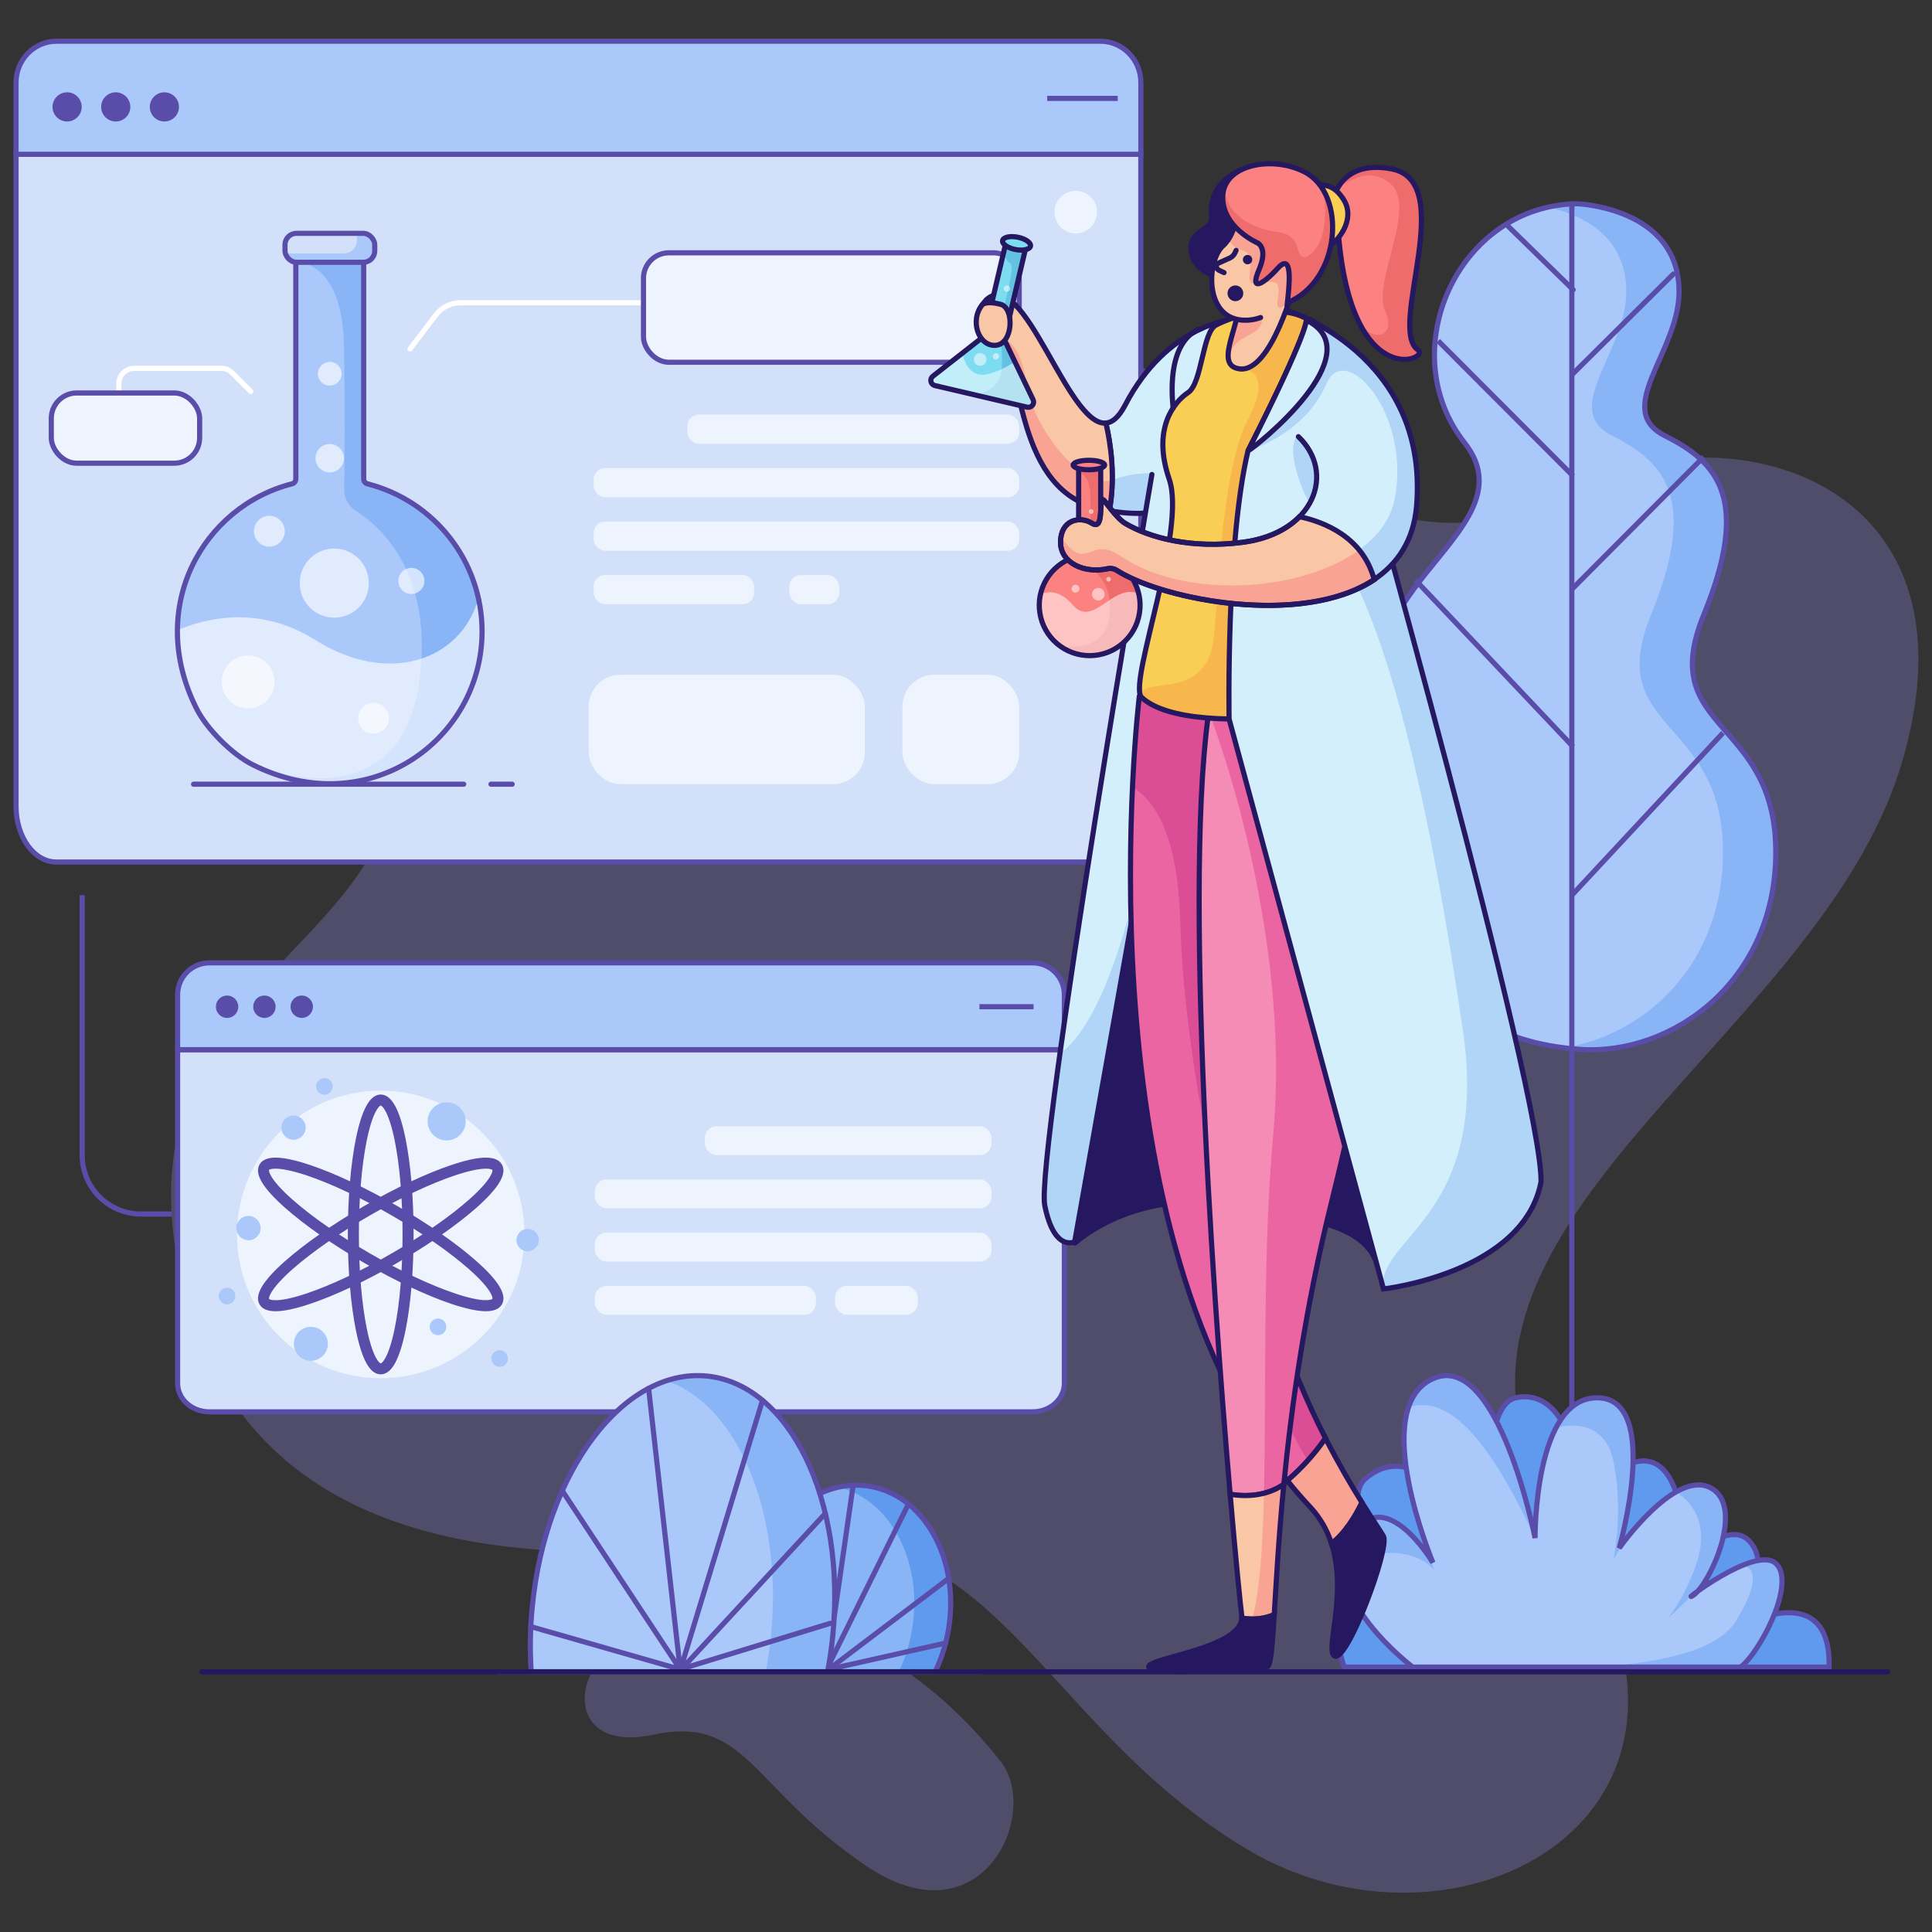 <svg width="500" height="500" viewBox="0 0 1500 1500" fill="none" xmlns="http://www.w3.org/2000/svg">
<rect x="0" y="0" width="1500" height="1500" fill="#333333" stroke="none"/>
<path opacity="0.27" d="M396.256 137.207C396.256 137.207 590.539 24.543 800.32 210.73C1010.1 396.916 1106.66 441.903 1223.03 379.523C1339.39 317.143 1543.27 370.313 1476.22 593.401C1409.16 816.49 1062.13 962.472 1214.68 1185.08C1367.23 1407.69 1132.08 1534.9 966.863 1434.98C801.641 1335.06 775.368 1169.38 586.466 1195.48C397.564 1221.58 179.894 1204.32 137.818 979.18C95.742 754.036 334.585 727.617 299.273 575.935C263.961 424.253 215.108 250.347 396.256 137.207Z" fill="#9E97FC"/>
<path opacity="0.27" d="M490.865 1272.2C490.865 1272.2 641.067 1196.51 777.08 1367.72C808.356 1408.49 762.085 1509.61 671.988 1448.32C581.892 1387.02 579.861 1331.54 507.219 1346.79C434.577 1362.05 443.42 1286.55 490.865 1272.2Z" fill="#9E97FC"/>
<path d="M1224.44 158.183C1224.44 158.183 1303.61 160.911 1303.61 226.422C1303.61 273.33 1251.74 317.877 1292.7 338.352C1333.65 358.827 1359.56 387.486 1322.72 477.558C1285.88 567.63 1377.31 556.744 1378.69 659.084C1380.08 761.424 1298.16 820.147 1225.8 814.68C1161.82 809.861 1112.51 780.566 1096.15 717.782C1079.78 654.999 1140.56 648.736 1089.32 570.37C1019.71 463.956 1193.06 414.774 1137.1 343.807C1081.14 272.841 1131.62 159.553 1224.44 158.183Z" fill="#89B5F7"/>
<path d="M1337.73 659.084C1336.36 556.719 1244.92 567.642 1281.77 477.558C1318.63 387.473 1292.7 358.815 1251.74 338.352C1210.79 317.889 1262.67 273.33 1262.67 226.422C1262.67 181.435 1225.34 166.061 1201.95 160.838C1123.89 178.353 1085.85 278.81 1137.12 343.807C1193.08 414.749 1019.7 463.92 1089.35 570.37C1140.59 648.736 1079.8 654.999 1096.17 717.782C1111.54 776.652 1155.84 806.069 1214.05 813.493C1277.52 803.745 1338.92 747.835 1337.73 659.084Z" fill="#AAC8F9"/>
<path fill-rule="evenodd" clip-rule="evenodd" d="M1224.44 158.183C1224.44 158.183 1303.61 160.911 1303.61 226.422C1303.61 273.33 1251.74 317.877 1292.7 338.352C1333.65 358.827 1359.56 387.486 1322.72 477.558C1285.88 567.63 1377.31 556.744 1378.69 659.084C1380.08 761.424 1298.16 820.147 1225.8 814.68C1161.82 809.861 1112.51 780.566 1096.15 717.782C1079.78 654.999 1140.56 648.736 1089.32 570.37C1019.71 463.956 1193.06 414.774 1137.1 343.807C1081.14 272.841 1131.62 159.553 1224.44 158.183Z" stroke="#5A4DAA" stroke-width="4"/>
<path d="M1220.36 158.183V1103.49V158.183Z" fill="#AAC8F9"/>
<path d="M1220.36 158.183V1103.49" stroke="#5A4DAA" stroke-width="4"/>
<path d="M1299.19 212.76L1220.9 290.478L1299.19 212.76Z" fill="#AAC8F9"/>
<path d="M1299.19 212.76L1220.9 290.478" stroke="#5A4DAA" stroke-width="4" stroke-linecap="round"/>
<path d="M1171.21 175.931L1221.4 224.967L1171.21 175.931Z" fill="#AAC8F9"/>
<path d="M1171.21 175.931L1221.4 224.967" stroke="#5A4DAA" stroke-width="4" stroke-linecap="round"/>
<path d="M1116.62 264.646L1221.4 369.64L1116.62 264.646Z" fill="#AAC8F9"/>
<path d="M1116.62 264.646L1221.4 369.64" stroke="#5A4DAA" stroke-width="4"/>
<path d="M1098.88 450.269L1221.4 579.837L1098.88 450.269Z" fill="#AAC8F9"/>
<path d="M1098.88 450.269L1221.4 579.837" stroke="#5A4DAA" stroke-width="4"/>
<path d="M1322.72 354.73L1220.9 456.997L1322.72 354.73Z" fill="#AAC8F9"/>
<path d="M1322.72 354.73L1220.9 456.997" stroke="#5A4DAA" stroke-width="4"/>
<path d="M1337.73 569.012L1220.9 694.482L1337.73 569.012Z" fill="#AAC8F9"/>
<path d="M1337.73 569.012L1220.9 694.482" stroke="#5A4DAA" stroke-width="4"/>
<path d="M1127.25 1294.3H1043.7C1043.7 1294.3 1022.76 1239.42 1061.13 1242.02C1099.5 1244.63 1034.99 1169.72 1060.25 1147.94C1085.51 1126.15 1113.4 1145.32 1122.98 1168.84C1132.57 1192.36 1157.83 1174.07 1157.83 1174.07C1157.83 1174.07 1149.97 1091.26 1177 1085.21C1204.03 1079.17 1229.26 1108.73 1224.04 1181.05C1249.31 1134.87 1286.59 1114.87 1301.1 1158.41C1315.6 1201.94 1276.37 1241.15 1276.37 1241.15C1276.37 1241.15 1333.85 1175.81 1356.51 1194.98C1379.16 1214.15 1350.39 1262.94 1350.39 1262.94C1350.39 1262.94 1421.82 1223.73 1420.11 1294.3H1127.25Z" fill="#609AEF" stroke="#5A4DAA" stroke-width="4"/>
<path d="M1096.85 1294.3C1096.85 1294.3 1023.67 1239.42 1048.92 1194.11C1074.18 1148.8 1112.53 1213.28 1112.53 1213.28C1112.53 1213.28 1062 1093.05 1112.53 1070.4C1163.05 1047.75 1191.81 1194.11 1191.81 1194.11C1191.81 1194.11 1190.93 1084.33 1240.59 1085.25C1290.25 1086.17 1257.15 1201.99 1257.15 1201.99C1257.15 1201.99 1299.84 1141 1327.71 1154.95C1355.59 1168.89 1327.71 1229.86 1314.65 1238.57C1301.59 1247.28 1363.43 1198.5 1379.11 1214.18C1394.79 1229.86 1365.18 1284.76 1351.23 1294.33L1096.85 1294.3Z" fill="#AAC8F9"/>
<path d="M1252.78 1134.87C1260.62 1173.19 1252.78 1210.71 1252.78 1210.71C1252.78 1210.71 1255.62 1206.05 1259.82 1198.37C1258.1 1200.63 1257.15 1202.04 1257.15 1202.04C1257.15 1202.04 1290.25 1086.17 1240.59 1085.3C1225.62 1085.03 1215.23 1094.84 1208.04 1108.66C1208.04 1108.58 1244.94 1096.54 1252.78 1134.87Z" fill="#89B5F7"/>
<path d="M1294.8 1256.47C1306.62 1246.29 1317.35 1234.91 1326.81 1222.51C1338.55 1200.87 1348.23 1165.16 1327.71 1154.91C1319.6 1150.85 1310.25 1153.13 1301.05 1158.41C1301.05 1158.41 1332.94 1174.08 1315.52 1218.5C1307.89 1237.96 1300.6 1249.56 1294.8 1256.47Z" fill="#89B5F7"/>
<path d="M1191.81 1194.11C1191.81 1194.11 1163.05 1047.75 1112.53 1070.46C1102.83 1074.8 1096.86 1082.69 1093.53 1092.76C1129.94 1079.98 1163.96 1134.14 1191.81 1194.11Z" fill="#89B5F7"/>
<path d="M1113.4 1218.46C1111.83 1214.11 1109.89 1209.89 1107.6 1205.86C1096.45 1190.37 1068.69 1158.64 1048.89 1194.07C1045.4 1200.27 1043.58 1207.27 1043.6 1214.38C1044.18 1214.15 1087.43 1192.53 1113.4 1218.46Z" fill="#89B5F7"/>
<path d="M1379.11 1214.15C1373.78 1208.81 1363.11 1210.94 1351.87 1215.71C1352.2 1215.71 1374.56 1214.49 1347.75 1258.52C1332.15 1284.21 1278.56 1292.11 1236.05 1294.24H1351.23C1365.24 1284.72 1394.79 1229.83 1379.11 1214.15Z" fill="#89B5F7"/>
<path fill-rule="evenodd" clip-rule="evenodd" d="M1096.85 1294.3C1096.85 1294.3 1023.67 1239.42 1048.92 1194.11C1074.18 1148.8 1112.53 1213.28 1112.53 1213.28C1112.53 1213.28 1062 1093.05 1112.53 1070.4C1163.05 1047.75 1191.81 1194.11 1191.81 1194.11C1191.81 1194.11 1190.93 1084.33 1240.59 1085.25C1290.25 1086.17 1257.15 1201.99 1257.15 1201.99C1257.15 1201.99 1299.84 1141 1327.71 1154.95C1355.59 1168.89 1327.71 1229.86 1314.65 1238.57C1301.59 1247.28 1363.43 1198.5 1379.11 1214.18C1394.79 1229.86 1365.18 1284.76 1351.23 1294.33L1096.85 1294.3Z" stroke="#5A4DAA" stroke-width="4"/>
<path d="M12.446 625.986C12.446 649.898 26.451 669.273 43.734 669.273H854.444C871.715 669.273 885.72 649.898 885.72 625.986V119.814H12.446V625.986Z" fill="#D2E1F9"/>
<path fill-rule="evenodd" clip-rule="evenodd" d="M12.446 625.986C12.446 649.898 26.451 669.273 43.734 669.273H854.444C871.715 669.273 885.72 649.898 885.72 625.986V119.814H12.446V625.986Z" stroke="#5A4DAA" stroke-width="4"/>
<path d="M854.444 32.017H43.734C26.451 32.017 12.446 46.401 12.446 64.148V119.814H885.769V64.148C885.769 46.401 871.715 32.017 854.444 32.017Z" fill="#AAC8F9" stroke="#5A4DAA" stroke-width="4"/>
<path d="M52.1 94.323C58.356 94.323 63.427 89.252 63.427 82.997C63.427 76.742 58.356 71.671 52.1 71.671C45.845 71.671 40.774 76.742 40.774 82.997C40.774 89.252 45.845 94.323 52.1 94.323Z" fill="#5A4DAA"/>
<path d="M89.859 94.323C96.114 94.323 101.185 89.252 101.185 82.997C101.185 76.742 96.114 71.671 89.859 71.671C83.603 71.671 78.533 76.742 78.533 82.997C78.533 89.252 83.603 94.323 89.859 94.323Z" fill="#5A4DAA"/>
<path d="M127.629 94.323C133.885 94.323 138.956 89.252 138.956 82.997C138.956 76.742 133.885 71.671 127.629 71.671C121.374 71.671 116.303 76.742 116.303 82.997C116.303 89.252 121.374 94.323 127.629 94.323Z" fill="#5A4DAA"/>
<path d="M813.028 76.392H867.788" stroke="#5A4DAA" stroke-width="4"/>
<path d="M92.293 305.107V297.768C92.306 294.628 93.566 291.622 95.795 289.41C98.025 287.199 101.042 285.964 104.182 285.977H171.858C174.999 285.978 178.011 287.222 180.237 289.439L194.694 303.908" stroke="white" stroke-width="4" stroke-linecap="round"/>
<path d="M282.369 371.854V196.113H229.676V371.854C229.676 373.636 228.467 375.192 226.741 375.633C157.792 393.198 112.988 471.344 152.533 550.053C160.507 565.954 180.078 585.598 195.954 593.597C285.439 638.694 374.276 574.846 374.276 490.242C374.274 436.199 337.649 389.027 285.292 375.633C283.568 375.191 282.364 373.634 282.369 371.854Z" fill="#AAC8F9"/>
<path d="M285.292 375.633C283.568 375.191 282.364 373.634 282.369 371.854V196.113H231.388C231.243 198.559 231.284 201.012 231.511 203.452C231.511 203.452 265.82 203.452 267.055 267.789C267.948 315.076 267.532 359.72 267.239 380.061C267.134 386.691 270.484 392.898 276.082 396.451C295.334 408.683 337.679 445.732 325.264 531.266C311.1 628.775 216.943 608.324 182.267 584.582C186.508 588.031 191.08 591.051 195.917 593.597C285.402 638.694 374.239 574.846 374.239 490.242C374.242 436.209 337.635 389.041 285.292 375.633Z" fill="#89B5F7"/>
<path d="M169.803 573.268C170.635 574.137 171.479 574.981 172.335 575.813C171.627 574.839 170.773 573.981 169.803 573.268L169.803 573.268Z" fill="#89B5F7"/>
<path opacity="0.63" d="M371.462 464.482C358.167 512.723 301.584 532.685 244.99 496.981C200.957 469.228 159.138 480.139 137.769 489.324C137.622 508.809 142.173 529.407 152.533 550.053C160.507 565.954 180.078 585.598 195.954 593.597C285.439 638.694 374.276 574.846 374.276 490.242C374.283 481.578 373.34 472.94 371.462 464.482Z" fill="white"/>
<path fill-rule="evenodd" clip-rule="evenodd" d="M282.369 371.854V196.113H229.676V371.854C229.676 373.636 228.467 375.192 226.741 375.633C157.792 393.198 112.988 471.344 152.533 550.053C160.507 565.954 180.078 585.598 195.954 593.597C285.439 638.694 374.276 574.846 374.276 490.242C374.274 436.199 337.649 389.027 285.292 375.633C283.568 375.191 282.364 373.634 282.369 371.854Z" stroke="#5A4DAA" stroke-width="4"/>
<rect x="221.273" y="181.179" width="69.67" height="22.457" rx="8.83" fill="#AAC8F9"/>
<path d="M221.273 191.269V193.557C221.277 194.634 221.454 195.704 221.799 196.725H267.055C269.728 196.725 272.292 195.663 274.182 193.773C276.072 191.883 277.134 189.319 277.134 186.646V184.359C277.135 183.3 276.97 182.247 276.645 181.24H231.388C225.83 181.226 221.307 185.711 221.273 191.269H221.273Z" fill="#D2E1F9"/>
<rect x="221.273" y="181.179" width="69.67" height="22.457" rx="8.83" stroke="#5A4DAA" stroke-width="4"/>
<path opacity="0.63" d="M209.127 424.424C215.747 424.424 221.114 419.058 221.114 412.438C221.114 405.818 215.747 400.451 209.127 400.451C202.507 400.451 197.141 405.818 197.141 412.438C197.141 419.058 202.507 424.424 209.127 424.424Z" fill="white"/>
<path opacity="0.63" d="M319.418 461.155C325.011 461.155 329.545 456.621 329.545 451.028C329.545 445.434 325.011 440.9 319.418 440.9C313.825 440.9 309.29 445.434 309.29 451.028C309.29 456.621 313.825 461.155 319.418 461.155Z" fill="white"/>
<path opacity="0.63" d="M290.014 569.636C296.634 569.636 302 564.269 302 557.649C302 551.029 296.634 545.662 290.014 545.662C283.393 545.662 278.027 551.029 278.027 557.649C278.027 564.269 283.393 569.636 290.014 569.636Z" fill="white"/>
<path opacity="0.63" d="M259.521 479.564C274.342 479.564 286.356 467.549 286.356 452.728C286.356 437.907 274.342 425.892 259.521 425.892C244.7 425.892 232.685 437.907 232.685 452.728C232.685 467.549 244.7 479.564 259.521 479.564Z" fill="white"/>
<path opacity="0.63" d="M192.578 550.029C203.927 550.029 213.127 540.829 213.127 529.48C213.127 518.131 203.927 508.931 192.578 508.931C181.229 508.931 172.029 518.131 172.029 529.48C172.029 540.829 181.229 550.029 192.578 550.029Z" fill="white"/>
<path opacity="0.63" d="M255.998 366.815C262.105 366.815 267.055 361.864 267.055 355.757C267.055 349.651 262.105 344.7 255.998 344.7C249.891 344.7 244.941 349.651 244.941 355.757C244.941 361.864 249.891 366.815 255.998 366.815Z" fill="white"/>
<path opacity="0.63" d="M255.998 299.407C261.085 299.407 265.208 295.284 265.208 290.197C265.208 285.11 261.085 280.987 255.998 280.987C250.911 280.987 246.788 285.11 246.788 290.197C246.788 295.284 250.911 299.407 255.998 299.407Z" fill="white"/>
<path d="M318.329 270.871L338.474 244.476C343.043 238.524 350.125 235.042 357.629 235.058H499.599" stroke="white" stroke-width="4" stroke-linecap="round"/>
<rect opacity="0.63" x="499.599" y="196.284" width="291.719" height="84.972" rx="19.71" fill="white"/>
<rect x="499.599" y="196.284" width="291.719" height="84.972" rx="19.71" stroke="#5A4DAA" stroke-width="4"/>
<rect opacity="0.63" x="39.82" y="305.107" width="115.183" height="54.515" rx="19.71" fill="white"/>
<rect x="39.82" y="305.107" width="115.183" height="54.515" rx="19.71" stroke="#5A4DAA" stroke-width="4"/>
<rect opacity="0.63" x="533.712" y="321.852" width="257.606" height="22.653" rx="8.91" fill="white"/>
<rect opacity="0.63" x="460.886" y="363.39" width="330.431" height="22.653" rx="8.91" fill="white"/>
<rect opacity="0.63" x="460.886" y="404.928" width="330.431" height="22.653" rx="8.91" fill="white"/>
<rect opacity="0.63" x="460.886" y="446.465" width="124.614" height="22.653" rx="8.91" fill="white"/>
<rect opacity="0.63" x="612.886" y="446.465" width="38.712" height="22.653" rx="8.91" fill="white"/>
<rect opacity="0.63" x="457.107" y="523.878" width="214.306" height="84.972" rx="24.57" fill="white"/>
<rect opacity="0.63" x="700.683" y="523.878" width="90.635" height="84.972" rx="24.57" fill="white"/>
<path opacity="0.63" d="M835.216 181.191C844.343 181.191 851.741 173.792 851.741 164.666C851.741 155.54 844.343 148.141 835.216 148.141C826.09 148.141 818.692 155.54 818.692 164.666C818.692 173.792 826.09 181.191 835.216 181.191Z" fill="white"/>
<path d="M381.199 608.85H397.638" stroke="#5A4DAA" stroke-width="4" stroke-linecap="round"/>
<path d="M150.282 608.85H360.026" stroke="#5A4DAA" stroke-width="4" stroke-linecap="round"/>
<path d="M137.892 1074C137.892 1086.23 148.9 1096.15 162.55 1096.15H801.714C815.34 1096.15 826.373 1086.23 826.373 1074V814.949H137.892V1074Z" fill="#D2E1F9" stroke="#5A4DAA" stroke-width="4"/>
<path d="M801.714 747.554H162.55C156.008 747.554 149.734 750.153 145.11 754.78C140.485 759.407 137.888 765.682 137.892 772.224V814.949H826.373V772.224C826.376 765.682 823.78 759.407 819.155 754.78C814.53 750.153 808.256 747.554 801.714 747.554Z" fill="#AAC8F9" stroke="#5A4DAA" stroke-width="4"/>
<path d="M176.298 790.315C181.101 790.315 184.995 786.421 184.995 781.618C184.995 776.815 181.101 772.922 176.298 772.922C171.495 772.922 167.602 776.815 167.602 781.618C167.602 786.421 171.495 790.315 176.298 790.315Z" fill="#5A4DAA"/>
<path d="M205.287 790.315C210.09 790.315 213.983 786.421 213.983 781.618C213.983 776.815 210.09 772.922 205.287 772.922C200.484 772.922 196.59 776.815 196.59 781.618C196.59 786.421 200.484 790.315 205.287 790.315Z" fill="#5A4DAA"/>
<path d="M234.275 790.315C239.078 790.315 242.972 786.421 242.972 781.618C242.972 776.815 239.078 772.922 234.275 772.922C229.472 772.922 225.579 776.815 225.579 781.618C225.579 786.421 229.472 790.315 234.275 790.315Z" fill="#5A4DAA"/>
<path d="M760.433 781.618H802.461" stroke="#5A4DAA" stroke-width="4"/>
<path opacity="0.63" d="M295.591 1070.03C357.232 1070.03 407.203 1020.06 407.203 958.423C407.203 896.782 357.232 846.812 295.591 846.812C233.95 846.812 183.98 896.782 183.98 958.423C183.98 1020.06 233.95 1070.03 295.591 1070.03Z" fill="white"/>
<path fill-rule="evenodd" clip-rule="evenodd" d="M276.865 1032.97C281.476 1055.54 287.592 1066.55 295.591 1066.55C303.554 1066.55 309.669 1055.56 314.317 1033.03C318.378 1013.01 320.617 986.494 320.617 958.423C320.617 930.352 318.378 903.822 314.317 883.873C309.706 861.306 303.529 850.298 295.591 850.298C287.653 850.298 281.537 861.306 276.865 883.812C272.804 903.761 270.566 930.23 270.566 958.362C270.566 986.494 272.804 1013.01 276.865 1032.97ZM284.253 885.377C288.827 862.884 294.111 857.832 295.591 857.832C297.083 857.832 302.331 862.884 306.93 885.377C310.868 904.85 313.045 930.792 313.045 958.423C313.045 986.054 310.905 1012 306.93 1031.47C302.355 1053.95 297.071 1059.01 295.591 1059.01C294.111 1059.01 288.827 1053.95 284.253 1031.47C280.314 1012 278.137 986.054 278.137 958.423C278.137 930.792 280.277 904.85 284.253 885.377Z" fill="#5A4DAA"/>
<path d="M276.865 1032.97L276.375 1033.07L276.375 1033.07L276.865 1032.97ZM314.317 1033.03L314.807 1033.14L314.807 1033.13L314.317 1033.03ZM314.317 883.873L314.807 883.773L314.807 883.773L314.317 883.873ZM276.865 883.812L276.375 883.71L276.375 883.712L276.865 883.812ZM284.253 885.377L284.742 885.477L284.743 885.477L284.253 885.377ZM306.93 885.377L307.42 885.278L307.419 885.277L306.93 885.377ZM306.93 1031.47L306.44 1031.37L306.44 1031.37L306.93 1031.47ZM284.253 1031.47L283.762 1031.57L283.763 1031.57L284.253 1031.47ZM295.591 1066.05C291.863 1066.05 288.466 1063.49 285.394 1057.98C282.326 1052.47 279.657 1044.14 277.355 1032.87L276.375 1033.07C278.684 1044.37 281.378 1052.83 284.521 1058.47C287.659 1064.1 291.319 1067.05 295.591 1067.05V1066.05ZM313.828 1032.93C311.507 1044.18 308.828 1052.5 305.761 1058C302.688 1063.5 299.3 1066.05 295.591 1066.05V1067.05C299.845 1067.05 303.496 1064.1 306.634 1058.48C309.777 1052.85 312.48 1044.42 314.807 1033.14L313.828 1032.93ZM320.117 958.423C320.117 986.472 317.88 1012.95 313.827 1032.94L314.807 1033.13C318.877 1013.07 321.117 986.516 321.117 958.423H320.117ZM313.827 883.972C317.88 903.879 320.117 930.374 320.117 958.423H321.117C321.117 930.33 318.877 903.765 314.807 883.773L313.827 883.972ZM295.591 850.798C299.288 850.798 302.685 853.351 305.765 858.866C308.841 864.372 311.525 872.706 313.827 883.973L314.807 883.773C312.498 872.472 309.789 864.019 306.638 858.379C303.493 852.748 299.833 849.798 295.591 849.798V850.798ZM277.354 883.913C279.687 872.676 282.372 864.357 285.44 858.859C288.513 853.351 291.895 850.798 295.591 850.798V849.798C291.349 849.798 287.704 852.749 284.567 858.371C281.424 864.003 278.715 872.441 276.375 883.71L277.354 883.913ZM271.066 958.362C271.066 930.252 273.303 903.818 277.355 883.911L276.375 883.712C272.305 903.704 270.066 930.208 270.066 958.362H271.066ZM277.355 1032.87C273.303 1012.95 271.066 986.472 271.066 958.362H270.066C270.066 986.516 272.305 1013.07 276.375 1033.07L277.355 1032.87ZM295.591 857.332C295.276 857.332 294.938 857.461 294.604 857.668C294.262 857.879 293.882 858.196 293.474 858.631C292.657 859.501 291.689 860.878 290.637 862.942C288.531 867.072 286.055 874.006 283.763 885.278L284.743 885.477C287.025 874.255 289.478 867.416 291.528 863.397C292.553 861.386 293.47 860.095 294.203 859.315C294.569 858.925 294.881 858.671 295.129 858.519C295.385 858.361 295.536 858.332 295.591 858.332V857.332ZM307.419 885.277C305.115 874.006 302.642 867.072 300.541 862.943C299.491 860.879 298.526 859.501 297.71 858.631C297.302 858.196 296.923 857.879 296.58 857.667C296.246 857.461 295.907 857.332 295.591 857.332V858.332C295.648 858.332 295.8 858.361 296.056 858.519C296.303 858.671 296.615 858.925 296.981 859.315C297.712 860.095 298.627 861.386 299.65 863.396C301.695 867.416 304.145 874.255 306.44 885.477L307.419 885.277ZM313.545 958.423C313.545 930.771 311.367 904.793 307.42 885.278L306.44 885.476C310.369 904.906 312.545 930.814 312.545 958.423H313.545ZM307.419 1031.57C311.404 1012.05 313.545 986.075 313.545 958.423H312.545C312.545 986.033 310.406 1011.94 306.44 1031.37L307.419 1031.57ZM295.591 1059.51C295.907 1059.51 296.244 1059.38 296.578 1059.18C296.921 1058.97 297.3 1058.65 297.708 1058.21C298.526 1057.34 299.493 1055.96 300.545 1053.9C302.651 1049.77 305.127 1042.83 307.42 1031.57L306.44 1031.37C304.157 1042.59 301.704 1049.42 299.654 1053.45C298.629 1055.46 297.712 1056.75 296.979 1057.53C296.613 1057.92 296.3 1058.17 296.053 1058.33C295.797 1058.49 295.645 1058.51 295.591 1058.51V1059.51ZM283.763 1031.57C286.055 1042.83 288.531 1049.77 290.637 1053.9C291.689 1055.96 292.657 1057.34 293.474 1058.21C293.882 1058.65 294.261 1058.97 294.604 1059.18C294.938 1059.38 295.275 1059.51 295.591 1059.51V1058.51C295.537 1058.51 295.385 1058.49 295.129 1058.33C294.882 1058.17 294.569 1057.92 294.203 1057.53C293.47 1056.75 292.553 1055.46 291.528 1053.45C289.478 1049.42 287.025 1042.59 284.743 1031.37L283.763 1031.57ZM277.637 958.423C277.637 986.075 279.815 1012.05 283.762 1031.57L284.743 1031.37C280.813 1011.94 278.637 986.032 278.637 958.423H277.637ZM283.763 885.277C279.779 904.793 277.637 930.772 277.637 958.423H278.637C278.637 930.813 280.776 904.906 284.742 885.477L283.763 885.277Z" fill="#5A4DAA"/>
<path fill-rule="evenodd" clip-rule="evenodd" d="M201.947 1012.49C203.892 1015.85 207.843 1017.54 213.959 1017.54C220.38 1017.54 229.162 1015.67 240.391 1011.91C259.704 1005.47 283.751 994.176 308.104 980.109C332.457 966.043 354.265 950.827 369.505 937.373C386.788 922.071 393.234 911.271 389.235 904.348C385.235 897.425 372.661 897.584 350.791 904.923C331.478 911.369 307.431 922.659 283.078 936.725C258.726 950.791 236.917 966.007 221.677 979.461C204.394 994.763 197.96 1005.56 201.947 1012.49ZM353.177 912.078C365.371 908.005 372.942 906.843 377.37 906.843C380.844 906.843 382.385 907.553 382.715 908.128C383.449 909.412 381.712 916.506 364.515 931.722C349.593 944.895 328.261 959.769 304.337 973.578C280.412 987.387 256.854 998.469 238.006 1004.77C216.234 1012.05 209.225 1010 208.479 1008.72C207.733 1007.43 209.543 1000.33 226.667 985.124C241.589 971.951 262.921 957.078 286.846 943.268C310.77 929.459 334.328 918.378 353.177 912.078Z" fill="#5A4DAA"/>
<path d="M201.947 1012.49L201.514 1012.74L201.515 1012.74L201.947 1012.49ZM240.391 1011.91L240.232 1011.44L240.232 1011.44L240.391 1011.91ZM308.104 980.109L308.354 980.542L308.104 980.109ZM369.505 937.373L369.836 937.748L369.837 937.747L369.505 937.373ZM389.235 904.348L388.802 904.598L389.235 904.348ZM350.791 904.923L350.95 905.397L350.95 905.397L350.791 904.923ZM221.677 979.461L221.346 979.086L221.345 979.087L221.677 979.461ZM353.177 912.078L353.018 911.604L353.018 911.604L353.177 912.078ZM382.715 908.128L383.15 907.88L383.149 907.879L382.715 908.128ZM364.515 931.722L364.846 932.097L364.846 932.096L364.515 931.722ZM304.337 973.578L304.586 974.011L304.337 973.578ZM238.006 1004.77L237.847 1004.29L237.847 1004.29L238.006 1004.77ZM208.479 1008.72L208.047 1008.97H208.047L208.479 1008.72ZM226.667 985.124L226.336 984.749L226.335 984.75L226.667 985.124ZM286.846 943.268L287.096 943.701L286.846 943.268ZM213.959 1017.04C207.916 1017.04 204.193 1015.37 202.38 1012.24L201.515 1012.74C203.591 1016.33 207.77 1018.04 213.959 1018.04V1017.04ZM240.232 1011.44C229.019 1015.19 220.298 1017.04 213.959 1017.04V1018.04C220.462 1018.04 229.305 1016.15 240.549 1012.39L240.232 1011.44ZM307.854 979.676C283.52 993.732 259.505 1005 240.232 1011.44L240.549 1012.39C259.904 1005.93 283.982 994.62 308.354 980.542L307.854 979.676ZM369.175 936.998C353.966 950.424 332.187 965.622 307.854 979.676L308.354 980.542C332.726 966.465 354.564 951.231 369.836 937.748L369.175 936.998ZM388.802 904.598C390.666 907.824 390.159 912.043 386.922 917.462C383.69 922.874 377.803 929.359 369.174 936.999L369.837 937.747C378.491 930.086 384.469 923.52 387.78 917.975C391.087 912.438 391.803 907.795 389.668 904.098L388.802 904.598ZM350.95 905.397C361.869 901.733 370.422 899.878 376.722 899.787C383.03 899.697 386.938 901.371 388.802 904.598L389.668 904.098C387.532 900.402 383.153 898.695 376.707 898.787C370.252 898.88 361.583 900.774 350.632 904.449L350.95 905.397ZM283.328 937.158C307.662 923.102 331.678 911.829 350.95 905.397L350.633 904.449C331.278 910.908 307.2 922.215 282.828 936.292L283.328 937.158ZM222.008 979.836C237.216 966.41 258.995 951.213 283.328 937.158L282.828 936.292C258.456 950.369 236.618 965.604 221.346 979.086L222.008 979.836ZM202.381 1012.24C200.522 1009.01 201.03 1004.79 204.265 999.372C207.496 993.96 213.379 987.475 222.008 979.836L221.345 979.087C212.691 986.749 206.716 993.315 203.406 998.859C200.101 1004.4 199.385 1009.04 201.514 1012.74L202.381 1012.24ZM377.37 906.343C372.866 906.343 365.237 907.523 353.018 911.604L353.335 912.553C365.505 908.488 373.019 907.343 377.37 907.343V906.343ZM383.149 907.879C383.009 907.634 382.773 907.428 382.487 907.256C382.195 907.081 381.821 906.923 381.361 906.79C380.441 906.523 379.137 906.343 377.37 906.343V907.343C379.077 907.343 380.281 907.518 381.083 907.75C381.483 907.866 381.773 907.994 381.972 908.113C382.176 908.236 382.257 908.333 382.282 908.377L383.149 907.879ZM364.846 932.096C373.464 924.472 378.233 918.86 380.759 914.973C382.021 913.03 382.732 911.504 383.078 910.361C383.251 909.79 383.337 909.304 383.349 908.902C383.361 908.509 383.306 908.153 383.15 907.88L382.281 908.376C382.309 908.423 382.359 908.57 382.35 908.87C382.341 909.162 382.276 909.559 382.121 910.071C381.811 911.096 381.15 912.535 379.92 914.428C377.461 918.213 372.763 923.756 364.184 931.348L364.846 932.096ZM304.586 974.011C328.53 960.191 349.892 945.298 364.846 932.097L364.184 931.347C349.294 944.492 327.992 959.347 304.087 973.145L304.586 974.011ZM238.164 1005.24C257.054 998.929 280.643 987.831 304.586 974.011L304.087 973.145C280.181 986.943 256.654 998.008 237.847 1004.29L238.164 1005.24ZM208.047 1008.97C208.205 1009.24 208.486 1009.47 208.832 1009.66C209.186 1009.85 209.651 1010.02 210.232 1010.15C211.394 1010.43 213.07 1010.57 215.384 1010.45C220.012 1010.21 227.254 1008.89 238.164 1005.24L237.847 1004.29C226.985 1007.92 219.837 1009.22 215.332 1009.45C213.078 1009.57 211.502 1009.42 210.46 1009.18C209.939 1009.06 209.563 1008.91 209.306 1008.78C209.041 1008.63 208.939 1008.52 208.911 1008.47L208.047 1008.97ZM226.335 984.75C217.754 992.369 212.986 997.98 210.453 1001.87C209.187 1003.81 208.47 1005.34 208.12 1006.48C207.945 1007.05 207.858 1007.54 207.844 1007.94C207.831 1008.34 207.887 1008.69 208.047 1008.97L208.911 1008.47C208.885 1008.42 208.834 1008.28 208.844 1007.98C208.853 1007.69 208.919 1007.29 209.076 1006.77C209.391 1005.75 210.057 1004.31 211.291 1002.41C213.757 998.627 218.456 993.083 226.999 985.498L226.335 984.75ZM286.596 942.835C262.652 956.656 241.291 971.548 226.336 984.749L226.998 985.499C241.888 972.354 263.19 957.5 287.096 943.701L286.596 942.835ZM353.018 911.604C334.128 917.917 310.539 929.015 286.596 942.835L287.096 943.701C311.002 929.903 334.528 918.838 353.335 912.553L353.018 911.604Z" fill="#5A4DAA"/>
<path fill-rule="evenodd" clip-rule="evenodd" d="M350.791 1011.91C362.02 1015.67 370.802 1017.54 377.223 1017.54C383.315 1017.54 387.29 1015.85 389.235 1012.49C393.234 1005.54 386.776 994.738 369.505 979.461C354.265 965.958 332.457 950.766 308.104 936.725C283.751 922.683 259.704 911.381 240.391 904.923C218.521 897.609 205.935 897.401 201.947 904.348C197.96 911.296 204.406 922.096 221.677 937.373C236.917 950.876 258.726 966.068 283.078 980.109C307.431 994.151 331.478 1005.45 350.791 1011.91ZM208.479 908.066C208.797 907.553 210.338 906.843 213.812 906.843C218.24 906.843 225.811 908.005 238.006 912.017C256.854 918.316 280.4 929.386 304.337 943.207C328.273 957.029 349.642 971.89 364.515 985.063C381.712 1000.27 383.461 1007.37 382.715 1008.66C381.969 1009.94 374.948 1012.05 353.177 1004.71C334.328 998.408 310.77 987.338 286.846 973.517C262.921 959.695 241.541 944.834 226.667 931.661C209.482 916.445 207.733 909.351 208.479 908.066Z" fill="#5A4DAA"/>
<path d="M350.791 1011.91L350.95 1011.44H350.95L350.791 1011.91ZM389.235 1012.49L389.668 1012.74L389.668 1012.74L389.235 1012.49ZM369.505 979.461L369.174 979.835L369.174 979.836L369.505 979.461ZM308.104 936.725L308.354 936.291L308.104 936.725ZM240.391 904.923L240.232 905.397L240.232 905.397L240.391 904.923ZM221.677 937.373L222.008 936.999L222.008 936.998L221.677 937.373ZM283.078 980.109L282.829 980.543L283.078 980.109ZM208.479 908.066L208.054 907.803L208.047 907.815L208.479 908.066ZM238.006 912.017L238.164 911.543L238.162 911.542L238.006 912.017ZM364.515 985.063L364.184 985.437L364.184 985.438L364.515 985.063ZM382.715 1008.66L383.148 1008.91L382.715 1008.66ZM353.177 1004.71L353.336 1004.23L353.335 1004.23L353.177 1004.71ZM286.846 973.517L287.096 973.084L286.846 973.517ZM226.667 931.661L226.999 931.287L226.999 931.286L226.667 931.661ZM377.223 1017.04C370.884 1017.04 362.163 1015.19 350.95 1011.44L350.633 1012.39C361.877 1016.15 370.72 1018.04 377.223 1018.04V1017.04ZM388.802 1012.24C386.989 1015.37 383.242 1017.04 377.223 1017.04V1018.04C383.387 1018.04 387.591 1016.33 389.668 1012.74L388.802 1012.24ZM369.174 979.836C377.797 987.463 383.684 993.942 386.917 999.354C390.156 1004.77 390.666 1009 388.801 1012.24L389.668 1012.74C391.803 1009.03 391.084 1004.38 387.776 998.841C384.463 993.296 378.485 986.736 369.837 979.087L369.174 979.836ZM307.854 937.158C332.188 951.188 353.966 966.361 369.174 979.835L369.837 979.087C354.564 965.555 332.726 950.344 308.354 936.291L307.854 937.158ZM240.232 905.397C259.504 911.842 283.52 923.127 307.854 937.158L308.354 936.291C283.982 922.239 259.904 910.921 240.549 904.449L240.232 905.397ZM202.381 904.597C204.239 901.36 208.145 899.69 214.456 899.787C220.757 899.884 229.313 901.745 240.232 905.397L240.549 904.449C229.599 900.786 220.927 898.886 214.471 898.787C208.024 898.689 203.643 900.389 201.514 904.099L202.381 904.597ZM222.008 936.998C213.385 929.371 207.502 922.892 204.27 917.481C201.033 912.061 200.522 907.836 202.381 904.597L201.514 904.099C199.385 907.808 200.104 912.456 203.411 917.993C206.723 923.538 212.698 930.098 221.345 937.747L222.008 936.998ZM283.328 979.676C258.995 965.646 237.216 950.473 222.008 936.999L221.345 937.747C236.618 951.279 258.457 966.49 282.829 980.543L283.328 979.676ZM350.95 1011.44C331.678 1004.99 307.662 993.707 283.328 979.676L282.829 980.543C307.2 994.595 331.278 1005.91 350.633 1012.39L350.95 1011.44ZM213.812 906.343C212.044 906.343 210.742 906.523 209.827 906.781C209.369 906.91 208.998 907.06 208.71 907.224C208.431 907.384 208.195 907.575 208.054 907.803L208.904 908.33C208.922 908.301 208.998 908.211 209.206 908.093C209.405 907.979 209.696 907.856 210.097 907.744C210.9 907.518 212.106 907.343 213.812 907.343V906.343ZM238.162 911.542C225.944 907.523 218.315 906.343 213.812 906.343V907.343C218.164 907.343 225.678 908.488 237.849 912.492L238.162 911.542ZM304.587 942.774C280.631 928.942 257.054 917.856 238.164 911.543L237.847 912.491C256.654 918.777 280.168 929.83 304.087 943.64L304.587 942.774ZM364.847 984.689C349.94 971.487 328.542 956.607 304.587 942.774L304.087 943.64C328.005 957.451 349.343 972.293 364.184 985.437L364.847 984.689ZM383.148 1008.91C383.307 1008.63 383.364 1008.28 383.353 1007.88C383.341 1007.48 383.256 1006.99 383.083 1006.42C382.738 1005.28 382.026 1003.75 380.763 1001.81C378.236 997.918 373.464 992.307 364.846 984.689L364.184 985.438C372.764 993.023 377.465 998.566 379.925 1002.35C381.155 1004.25 381.816 1005.69 382.126 1006.71C382.281 1007.22 382.345 1007.62 382.353 1007.91C382.362 1008.21 382.311 1008.36 382.283 1008.41L383.148 1008.91ZM353.017 1005.18C363.927 1008.86 371.173 1010.18 375.805 1010.42C378.121 1010.53 379.799 1010.38 380.963 1010.1C381.545 1009.96 382.009 1009.79 382.363 1009.6C382.71 1009.41 382.99 1009.18 383.148 1008.91L382.283 1008.41C382.254 1008.46 382.152 1008.57 381.886 1008.72C381.629 1008.86 381.252 1009 380.731 1009.13C379.688 1009.38 378.11 1009.53 375.856 1009.42C371.348 1009.19 364.198 1007.89 353.336 1004.23L353.017 1005.18ZM286.596 973.95C310.539 987.782 334.128 998.868 353.018 1005.18L353.335 1004.23C334.528 997.947 311.001 986.894 287.096 973.084L286.596 973.95ZM226.336 932.035C241.242 945.237 262.652 960.117 286.596 973.95L287.096 973.084C263.19 959.273 241.839 944.431 226.999 931.287L226.336 932.035ZM208.047 907.815C207.888 908.089 207.83 908.446 207.842 908.839C207.853 909.242 207.938 909.729 208.111 910.3C208.456 911.442 209.167 912.969 210.43 914.912C212.955 918.799 217.724 924.411 226.336 932.035L226.999 931.286C218.425 923.695 213.727 918.152 211.268 914.367C210.038 912.474 209.378 911.035 209.068 910.01C208.913 909.498 208.85 909.101 208.841 908.811C208.833 908.51 208.884 908.365 208.911 908.318L208.047 907.815Z" fill="#5A4DAA"/>
<path d="M346.779 885.438C354.947 885.438 361.567 878.818 361.567 870.651C361.567 862.484 354.947 855.863 346.779 855.863C338.612 855.863 331.992 862.484 331.992 870.651C331.992 878.818 338.612 885.438 346.779 885.438Z" fill="#AAC8F9"/>
<path d="M227.902 884.912C233.104 884.912 237.321 880.696 237.321 875.494C237.321 870.293 233.104 866.076 227.902 866.076C222.701 866.076 218.484 870.293 218.484 875.494C218.484 880.696 222.701 884.912 227.902 884.912Z" fill="#AAC8F9"/>
<path d="M192.933 962.912C198.134 962.912 202.351 958.695 202.351 953.494C202.351 948.292 198.134 944.076 192.933 944.076C187.731 944.076 183.515 948.292 183.515 953.494C183.515 958.695 187.731 962.912 192.933 962.912Z" fill="#AAC8F9"/>
<path d="M241.345 1056.51C248.627 1056.51 254.53 1050.6 254.53 1043.32C254.53 1036.04 248.627 1030.14 241.345 1030.14C234.063 1030.14 228.159 1036.04 228.159 1043.32C228.159 1050.6 234.063 1056.51 241.345 1056.51Z" fill="#AAC8F9"/>
<path d="M251.839 849.943C255.406 849.943 258.298 847.051 258.298 843.485C258.298 839.918 255.406 837.026 251.839 837.026C248.273 837.026 245.381 839.918 245.381 843.485C245.381 847.051 248.273 849.943 251.839 849.943Z" fill="#AAC8F9"/>
<path d="M409.661 971.499C414.464 971.499 418.358 967.605 418.358 962.802C418.358 957.999 414.464 954.105 409.661 954.105C404.858 954.105 400.965 957.999 400.965 962.802C400.965 967.605 404.858 971.499 409.661 971.499Z" fill="#AAC8F9"/>
<path d="M340.064 1036.61C343.631 1036.61 346.523 1033.71 346.523 1030.15C346.523 1026.58 343.631 1023.69 340.064 1023.69C336.498 1023.69 333.606 1026.58 333.606 1030.15C333.606 1033.71 336.498 1036.61 340.064 1036.61Z" fill="#AAC8F9"/>
<path d="M387.889 1061.24C391.456 1061.24 394.347 1058.35 394.347 1054.78C394.347 1051.22 391.456 1048.32 387.889 1048.32C384.322 1048.32 381.431 1051.22 381.431 1054.78C381.431 1058.35 384.322 1061.24 387.889 1061.24Z" fill="#AAC8F9"/>
<path d="M176.274 1012.69C179.84 1012.69 182.732 1009.8 182.732 1006.24C182.732 1002.67 179.84 999.778 176.274 999.778C172.707 999.778 169.816 1002.67 169.816 1006.24C169.816 1009.8 172.707 1012.69 176.274 1012.69Z" fill="#AAC8F9"/>
<rect opacity="0.63" x="547.264" y="874.381" width="222.587" height="22.469" rx="9.18" fill="white"/>
<rect opacity="0.63" x="461.84" y="915.687" width="308.011" height="22.469" rx="9.18" fill="white"/>
<rect opacity="0.63" x="461.84" y="957.004" width="308.011" height="22.469" rx="9.18" fill="white"/>
<rect opacity="0.63" x="461.84" y="998.31" width="171.643" height="22.469" rx="9.18" fill="white"/>
<rect opacity="0.63" x="648.369" y="998.31" width="64.264" height="22.469" rx="9.18" fill="white"/>
<path d="M386.923 1297.97H762.231H386.923Z" fill="#AAC8F9"/>
<path d="M386.923 1297.97H762.231" stroke="#5A4DAA" stroke-width="4" stroke-linecap="round"/>
<path d="M674.165 1153.76C631.527 1147.35 590.38 1185.88 582.271 1239.82C579.169 1259.36 581.076 1279.36 587.812 1297.97H726.026C731.334 1286.93 734.942 1275.15 736.729 1263.03C744.802 1209.09 716.804 1160.17 674.165 1153.76Z" fill="#609AEF"/>
<path d="M650.693 1154.66C617.35 1162.25 588.876 1195.93 582.283 1239.82C579.182 1259.36 581.088 1279.36 587.824 1297.97H697.76C703.067 1286.93 706.676 1275.15 708.462 1263.03C716.278 1211.12 690.641 1163.86 650.693 1154.66Z" fill="#89B5F7"/>
<path fill-rule="evenodd" clip-rule="evenodd" d="M674.165 1153.76C631.527 1147.35 590.38 1185.88 582.271 1239.82C579.169 1259.36 581.076 1279.36 587.812 1297.97H726.026C731.334 1286.93 734.942 1275.15 736.729 1263.03C744.802 1209.09 716.804 1160.17 674.165 1153.76Z" stroke="#5A4DAA" stroke-width="4" stroke-linecap="round"/>
<path d="M736.545 1225.52L643.318 1296.11C643.052 1296.32 642.677 1296.31 642.416 1296.1C642.156 1295.88 642.078 1295.52 642.229 1295.21L705.306 1167.71" stroke="#5A4DAA" stroke-width="4" stroke-linecap="round"/>
<path d="M548.842 1068.37C484.432 1061.97 423.74 1141.94 413.294 1246.95C411.577 1263.9 411.282 1280.97 412.413 1297.97H642.523C644.243 1288.94 645.585 1279.69 646.547 1270.2C657.041 1165.15 613.253 1074.78 548.842 1068.37Z" fill="#89B5F7"/>
<path d="M517.444 1072C465.754 1089.13 422.039 1159.3 413.294 1247C411.579 1263.93 411.285 1280.98 412.413 1297.97H594.551C596.272 1288.94 597.613 1279.69 598.575 1270.2C608.116 1174.43 572.645 1090.89 517.444 1072Z" fill="#AAC8F9"/>
<path fill-rule="evenodd" clip-rule="evenodd" d="M548.842 1068.37C484.432 1061.97 423.74 1141.94 413.294 1246.95C411.577 1263.9 411.282 1280.97 412.413 1297.97H642.523C644.243 1288.94 645.585 1279.69 646.547 1270.2C657.041 1165.15 613.253 1074.78 548.842 1068.37Z" stroke="#5A4DAA" stroke-width="4" stroke-linecap="round"/>
<path d="M592.007 1087.23L528.404 1295.86C528.367 1295.99 528.422 1296.12 528.536 1296.19C528.649 1296.25 528.792 1296.23 528.881 1296.13L640.786 1175.04" stroke="#5A4DAA" stroke-width="4" stroke-linecap="round"/>
<path d="M503.562 1077.86L528.024 1295.68C528.038 1295.71 528.032 1295.75 528.01 1295.78C527.989 1295.81 527.954 1295.82 527.919 1295.81C527.884 1295.81 527.854 1295.79 527.841 1295.75L436.778 1157.82" stroke="#5A4DAA" stroke-width="4" stroke-linecap="round"/>
<path d="M644.651 1260.34L528.012 1296.08L412.12 1262.9" stroke="#5A4DAA" stroke-width="4" stroke-linecap="round"/>
<path d="M662.386 1153.11L647.672 1255.33" stroke="#5A4DAA" stroke-width="4" stroke-linecap="round"/>
<path d="M643.342 1296.11L734.111 1275.68" stroke="#5A4DAA" stroke-width="4" stroke-linecap="round"/>
<path d="M873.537 314.562C868.645 323.87 863.752 328.017 858.603 328.481C862.529 345.226 866.039 370.521 861.306 396.512C917.876 406.946 939.587 374.496 939.587 374.496L958.399 247.681C958.399 247.681 906.562 250.959 873.537 314.562Z" fill="#D4EFFC"/>
<path d="M863.569 372.6C863.475 380.62 862.719 388.618 861.306 396.512C877.512 399.497 890.845 398.959 901.669 396.671V368.38C901.669 368.38 885.402 364.588 863.569 372.6Z" fill="#B0D5F7"/>
<path fill-rule="evenodd" clip-rule="evenodd" d="M873.537 314.562C868.645 323.87 863.752 328.017 858.603 328.481C862.529 345.226 866.039 370.521 861.306 396.512C917.876 406.946 939.587 374.496 939.587 374.496L958.399 247.681C958.399 247.681 906.562 250.959 873.537 314.562Z" stroke="#251760" stroke-width="4" stroke-linecap="round"/>
<path d="M858.603 328.481C828.819 331.001 795.134 206.51 765.901 232.612C754.893 244.843 757.339 252.182 775.686 263.19C794.033 274.198 785.471 376.942 850.297 394.066C854.126 395.081 857.795 395.889 861.306 396.512C866.039 370.521 862.529 345.226 858.603 328.481Z" fill="#F9C7A5"/>
<path d="M796.479 294.992C791.587 265.636 779.355 261.967 775.686 263.19C794.033 274.198 785.471 376.942 850.298 394.066C854.126 395.081 857.795 395.889 861.306 396.512C862.708 388.605 863.453 380.594 863.532 372.563C841.736 380.612 801.372 334.132 796.479 294.992Z" fill="#F9A395"/>
<path fill-rule="evenodd" clip-rule="evenodd" d="M858.603 328.481C828.819 331.001 795.134 206.51 765.901 232.612C754.893 244.843 757.339 252.182 775.686 263.19C794.033 274.198 785.471 376.942 850.297 394.066C854.126 395.081 857.795 395.889 861.306 396.512C866.039 370.521 862.529 345.226 858.603 328.481Z" stroke="#251760" stroke-width="4" stroke-linecap="round"/>
<path d="M834.225 965.004C834.261 965.073 834.328 965.122 834.406 965.134C834.483 965.146 834.562 965.12 834.617 965.065C838.201 961.823 884.13 921.827 961.603 935.917C1019.6 946.461 1059.45 951.684 1069.02 981.271C1069.83 983.822 1072.19 985.565 1074.86 985.593C1077.54 985.62 1079.93 983.927 1080.8 981.394L1125.5 851.521L942.033 754.893L876.546 701.49C876.546 701.49 796.724 907.149 834.225 965.004Z" fill="#251760" stroke="#251760" stroke-width="4" stroke-linecap="round"/>
<path d="M894.331 368.38C894.331 368.38 803.818 899.223 811.157 935.917C818.496 972.612 834.397 964.05 834.397 964.05L942.363 355.782" fill="#D4EFFC"/>
<path d="M822.96 817.872C814.398 879.861 809.176 925.985 811.157 935.917C818.496 972.612 834.397 964.05 834.397 964.05L887.126 666.985C864.033 772.469 838.971 806.986 822.96 817.872Z" fill="#B0D5F7"/>
<path d="M894.331 368.38C894.331 368.38 803.818 899.223 811.157 935.917C818.496 972.612 834.397 964.05 834.397 964.05L942.363 355.782" stroke="#251760" stroke-width="4" stroke-linecap="round"/>
<path d="M1029.11 1116.62C1000.52 1060.79 970.422 981.675 978.727 904.116C993.405 767.124 1022.76 538.397 984.843 524.942C946.926 511.488 884.545 540.843 884.545 540.843C884.545 540.843 835.534 944.406 999.447 1149.51C1010.71 1139.87 1020.68 1128.82 1029.11 1116.62Z" fill="#EA65A2"/>
<path d="M987.974 819.609C977.406 773.9 974.043 732.044 984.427 701.49C990.946 682.299 997.209 663.769 1002.63 646.082C1005.36 580.73 1001.97 531.058 984.843 524.942C946.926 511.488 884.545 540.843 884.545 540.843C884.545 540.843 881.28 567.691 879.261 611.051C897.217 621.888 914.622 649.629 916.347 715.752C920.017 856.413 975.058 1073.85 1015.42 1133.92C1020.31 1128.42 1024.88 1122.64 1029.12 1116.62C1000.52 1060.79 970.422 981.675 978.727 904.116C981.467 878.491 984.733 849.649 987.974 819.609Z" fill="#DB4D95"/>
<path fill-rule="evenodd" clip-rule="evenodd" d="M1029.11 1116.62C1000.52 1060.79 970.422 981.675 978.727 904.116C993.405 767.124 1022.76 538.397 984.843 524.942C946.926 511.488 884.545 540.843 884.545 540.843C884.545 540.843 835.534 944.406 999.447 1149.51C1010.71 1139.87 1020.68 1128.82 1029.11 1116.62Z" stroke="#251760" stroke-width="4" stroke-linecap="round"/>
<path d="M996.769 1152.41C1002.65 1092.11 1013.13 1016.53 1033.77 933.471C1083.92 731.653 1099.82 553.074 1099.82 553.074C1099.82 553.074 975.058 375.719 942.033 532.281C916.873 651.537 940.688 992.891 955.084 1160.17C967.854 1162.2 983.424 1161.6 996.769 1152.41Z" fill="#F48CB6"/>
<path d="M942.033 532.452C940.688 538.837 939.489 545.907 938.364 553.466C938.884 554.912 939.526 556.312 940.284 557.649C940.284 557.649 1003.19 719.421 988.512 880.876C980.305 971.156 983.192 1079.02 981.333 1159.36C986.849 1157.98 992.076 1155.63 996.769 1152.41C1002.65 1092.11 1013.13 1016.53 1033.77 933.471C1083.92 731.653 1099.82 553.074 1099.82 553.074C1099.82 553.074 1079.84 524.685 1053.77 500.651C1003.29 497.813 956.833 512.111 942.033 532.452Z" fill="#EA65A2"/>
<path fill-rule="evenodd" clip-rule="evenodd" d="M996.769 1152.41V1152.41C1002.65 1092.11 1013.13 1016.53 1033.77 933.471C1083.92 731.653 1099.82 553.074 1099.82 553.074C1099.82 553.074 975.058 375.719 942.033 532.281C916.873 651.537 940.688 992.891 955.084 1160.17C967.854 1162.2 983.424 1161.6 996.769 1152.41Z" stroke="#251760" stroke-width="4" stroke-linecap="round"/>
<path d="M944.479 252.182C944.479 252.182 994.628 225.273 1030.1 257.074C1065.57 288.876 1077.8 465.008 1099.82 518.826C1108.38 546.959 923.686 578.76 885.769 540.843C877.207 526.165 921.24 411.19 907.785 372.05C894.331 332.909 911.455 312.116 922.463 304.777C933.471 297.438 933.471 257.074 944.479 252.182Z" fill="#F9C7A5"/>
<path d="M944.479 252.182C944.479 252.182 994.628 225.273 1030.1 257.074C1065.57 288.876 1077.8 465.008 1099.82 518.826C1108.38 546.959 923.686 578.76 885.769 540.843C877.207 526.165 921.24 411.19 907.785 372.05C894.331 332.909 911.455 312.116 922.463 304.777C933.471 297.438 933.471 257.074 944.479 252.182Z" fill="#F9CE55"/>
<path opacity="0.58" d="M885.769 540.843C911.185 566.26 1002.58 560.352 1057.49 545.21C1070.08 516.955 1077.29 476.029 1079.65 433.048C1066.93 362.766 1053.63 278.174 1030.1 257.074C1011.13 240.073 987.974 239.853 970.52 243.326C956.185 255.227 950.473 272.376 961.603 286.43C961.603 286.43 990.959 283.983 968.942 325.57C946.926 367.157 945.177 478.683 942.033 498.033C934.694 543.289 890.881 525.358 885.059 538.874C885.195 539.562 885.435 540.226 885.769 540.843Z" fill="#F9A846"/>
<path fill-rule="evenodd" clip-rule="evenodd" d="M944.479 252.182C944.479 252.182 994.628 225.273 1030.1 257.074C1065.57 288.876 1077.8 465.008 1099.82 518.826C1108.38 546.959 923.686 578.76 885.769 540.843C877.207 526.165 921.24 411.19 907.785 372.05C894.331 332.909 911.455 312.116 922.463 304.777C933.471 297.438 933.471 257.074 944.479 252.182Z" stroke="#251760" stroke-width="4" stroke-linecap="round"/>
<path d="M1034.99 155.554C1034.99 155.554 1039.88 123.593 1080.25 131.091C1132.84 140.876 1076.58 255.851 1101.04 271.752C1110.83 279.091 1047.22 306 1038.66 175.124L1034.99 155.554Z" fill="#FC8181"/>
<path d="M1054.28 248.39C1075.36 293.292 1108.28 277.183 1101.04 271.752C1076.58 255.851 1132.84 140.876 1080.25 131.091C1053.2 126.064 1042.1 138.76 1037.69 147.689C1037.76 147.628 1060.68 124.975 1080.25 143.322C1099.82 161.669 1065.57 219.157 1075.36 241.174C1085.14 263.19 1063.77 266.395 1054.28 248.39Z" fill="#EF6C6C"/>
<path fill-rule="evenodd" clip-rule="evenodd" d="M1034.99 155.554C1034.99 155.554 1039.88 123.593 1080.25 131.091C1132.84 140.876 1076.58 255.851 1101.04 271.752C1110.83 279.091 1047.22 306 1038.66 175.124L1034.99 155.554Z" stroke="#251760" stroke-width="4" stroke-linecap="round"/>
<path d="M964.637 131.397C964.637 131.397 937.14 140.485 940.81 168.605C940.81 180.322 922.463 177.986 924.909 195.514C927.355 213.041 949.372 215.488 949.372 215.488C949.372 215.488 995.851 156.3 964.637 131.397Z" fill="#251760" stroke="#251760" stroke-width="4" stroke-linecap="round"/>
<path d="M1005.44 219.157C1005.44 219.157 987.289 288.876 962.826 286.43C938.364 283.983 971.388 241.174 957.934 228.942C944.479 216.711 1005.24 203.256 1005.44 219.157Z" fill="#F9C7A5"/>
<path d="M979.95 238.727C979.95 238.727 969.529 229.26 961.187 236.171C962.411 248.904 950.791 269.991 954.118 280.375C954.57 280.494 955.048 280.473 955.488 280.314C953.041 265.636 967.719 261.967 975.058 257.074C982.397 252.182 979.95 238.727 979.95 238.727Z" fill="#F9A395"/>
<path fill-rule="evenodd" clip-rule="evenodd" d="M1005.44 219.157C1005.44 219.157 987.289 288.876 962.826 286.43C938.364 283.983 971.388 241.174 957.934 228.942C944.479 216.711 1005.24 203.256 1005.44 219.157Z" stroke="#251760" stroke-width="4" stroke-linecap="round"/>
<path d="M960.38 159.223C960.38 159.223 961.603 180.017 949.372 191.025C937.14 202.033 934.694 246.066 964.05 248.512C993.405 250.959 1014.2 215.488 1010.53 192.248C1006.86 169.008 977.504 127.421 960.38 159.223Z" fill="#F9C7A5"/>
<path d="M1008.08 200.81C1000.74 186.988 978.177 164.177 961.481 157.34C961.102 157.939 960.735 158.563 960.38 159.223C960.38 159.223 962.631 174.463 953.2 185.851C956.124 189.3 959.316 193.19 963.132 193.899C979.95 197.14 961.982 222.349 975.853 220.136C989.723 217.922 994.628 216.711 992.182 231.388C989.736 246.066 999.521 235.058 999.521 235.058C1000.31 234.611 1001.07 234.117 1001.8 233.578C1005.13 226.692 1007.57 216.968 1009.32 203.391C1008.95 202.547 1008.55 201.691 1008.08 200.81Z" fill="#F9A395"/>
<path d="M1010.53 192.248C1006.86 169.008 977.504 127.421 960.38 159.223C960.38 159.223 961.603 180.017 949.372 191.025C937.14 202.033 934.694 246.066 964.05 248.512C969.028 248.93 974.038 248.254 978.727 246.531" stroke="#251760" stroke-width="4" stroke-linecap="round"/>
<path d="M1019.09 145.769C1019.09 145.769 1032.55 137.207 1043.55 155.554C1054.56 173.901 1031.32 197.14 1023.98 192.248C1016.64 187.355 1019.09 145.769 1019.09 145.769Z" fill="#F9CE55" stroke="#251760" stroke-width="4" stroke-linecap="round"/>
<path d="M976.281 188.579C976.281 188.579 948.149 176.347 949.372 151.884C950.595 127.421 988.219 120.694 1012.98 133.537C1046 150.661 1041.11 217.934 999.521 235.058C1000.67 224.05 1004.41 194.694 992.182 208.149C979.95 221.603 970.165 226.496 977.504 209.372C984.843 192.248 976.281 188.579 976.281 188.579Z" fill="#FC8181"/>
<path d="M1027.49 147.689C1027.52 147.787 1034.99 188.579 1014.2 199.587C1004.41 202.033 1012.61 182.646 991.998 180.102C971.388 177.558 951.818 166.391 950.595 145.769C950.253 147.799 949.837 150.123 949.372 152.667C948.76 176.604 976.281 188.579 976.281 188.579C976.281 188.579 984.843 192.248 977.504 209.372C970.165 226.496 979.95 221.603 992.182 208.149C1004.41 194.694 1000.67 224.05 999.521 235.058C1033.39 221.126 1042.91 173.999 1027.49 147.689Z" fill="#EF6C6C"/>
<path fill-rule="evenodd" clip-rule="evenodd" d="M976.281 188.579C976.281 188.579 948.149 176.347 949.372 151.884C950.595 127.421 988.219 120.694 1012.98 133.537C1046 150.661 1041.11 217.934 999.521 235.058C1000.67 224.05 1004.41 194.694 992.182 208.149C979.95 221.603 970.165 226.496 977.504 209.372C984.843 192.248 976.281 188.579 976.281 188.579Z" stroke="#251760" stroke-width="4" stroke-linecap="round"/>
<path d="M1014.2 246.066C1014.2 246.066 1019.09 257.074 968.942 350.033C951.818 422.198 954.264 558.236 954.264 558.236L1074.13 1000.74C1074.13 1000.74 1182.99 988.512 1196.45 917.57C1197.67 849.074 1050.89 328.017 1050.89 328.017" fill="#D4EFFC"/>
<path d="M1196.45 917.57C1197.5 858.933 1090.03 468.592 1059.14 357.494C1046.99 339.893 1036.9 331.392 1030.1 335.355C1030.1 335.355 989.736 319.455 1009.31 374.496C1028.88 429.537 1081.47 425.868 1136.51 805.041C1154.86 945.703 1068.02 961.603 1074.13 1000.74C1074.13 1000.74 1182.99 988.512 1196.45 917.57Z" fill="#B0D5F7"/>
<path d="M1050.89 328.017C1050.89 328.017 1197.67 849.074 1196.45 917.57C1182.99 988.512 1074.13 1000.74 1074.13 1000.74L954.264 558.236C954.264 558.236 951.818 422.198 968.942 350.033C1016.64 255.851 1014.2 248.512 1014.2 248.512" stroke="#251760" stroke-width="4" stroke-linecap="round"/>
<path d="M1015.42 247.289L1008.08 339.025C1027.1 357.25 1026.59 383.156 1008.93 401.148C1028.13 405.233 1058.1 416.89 1066.95 450.074C1085.3 437.952 1097.76 419.495 1099.82 392.819C1108.38 281.537 1015.42 247.289 1015.42 247.289Z" fill="#D4EFFC"/>
<path d="M854.579 427.409V361.041H837.455V427.409C837.452 429.846 835.898 432.01 833.589 432.791C815.395 438.883 804.3 457.265 807.386 476.202C810.472 495.138 826.83 509.047 846.017 509.047C865.203 509.047 881.561 495.138 884.647 476.202C887.734 457.265 876.638 438.883 858.444 432.791C856.131 432.016 854.574 429.848 854.579 427.409Z" fill="#FC8181"/>
<path d="M846.628 387.95C846.628 409.967 847.851 442.38 847.851 442.38C847.851 442.38 864.975 451.554 861.306 479.686C857.636 507.818 823.388 501.788 823.388 501.788C829.217 505.96 836.089 508.433 843.24 508.931C862.915 510.345 880.568 496.897 884.429 477.553C888.291 458.209 877.154 439.014 858.444 432.766C856.135 431.993 854.579 429.831 854.579 427.397V361.041H842.959C840.913 362.997 839.072 365.157 837.467 367.487C837.467 367.487 846.628 365.934 846.628 387.95Z" fill="#EF6C6C"/>
<path opacity="0.52" d="M885.157 469.901C885.153 466.911 884.809 463.932 884.13 461.021C864.437 451.982 848.805 487.93 833.174 469.901C822.52 457.608 812.967 459.039 807.818 461.339C806.963 465.195 806.687 469.156 806.998 473.093C808.659 494.06 826.593 509.966 847.608 509.111C868.623 508.256 885.205 490.945 885.157 469.913V469.901Z" fill="white"/>
<path opacity="0.52" d="M835.008 460.116C836.697 460.116 838.066 458.747 838.066 457.058C838.066 455.369 836.697 454 835.008 454C833.319 454 831.95 455.369 831.95 457.058C831.95 458.747 833.319 460.116 835.008 460.116Z" fill="white"/>
<path opacity="0.52" d="M860.694 451.554C861.707 451.554 862.529 450.732 862.529 449.719C862.529 448.706 861.707 447.884 860.694 447.884C859.681 447.884 858.859 448.706 858.859 449.719C858.859 450.732 859.681 451.554 860.694 451.554Z" fill="white"/>
<path opacity="0.52" d="M847.24 398.959C848.253 398.959 849.074 398.137 849.074 397.124C849.074 396.111 848.253 395.289 847.24 395.289C846.226 395.289 845.405 396.111 845.405 397.124C845.405 398.137 846.226 398.959 847.24 398.959Z" fill="white"/>
<path opacity="0.52" d="M852.744 466.231C855.446 466.231 857.636 464.041 857.636 461.339C857.636 458.637 855.446 456.446 852.744 456.446C850.042 456.446 847.851 458.637 847.851 461.339C847.851 464.041 850.042 466.231 852.744 466.231Z" fill="white"/>
<path fill-rule="evenodd" clip-rule="evenodd" d="M854.579 427.409V361.041H837.455V427.409C837.452 429.846 835.898 432.01 833.589 432.791C815.395 438.883 804.3 457.265 807.386 476.202C810.472 495.138 826.83 509.047 846.017 509.047C865.203 509.047 881.561 495.138 884.647 476.202C887.734 457.265 876.638 438.883 858.444 432.791C856.131 432.016 854.574 429.848 854.579 427.409Z" stroke="#251760" stroke-width="4" stroke-linecap="round"/>
<path d="M1008.93 401.148C999.325 410.933 984.66 418.394 965.273 420.975C925.203 426.32 892.374 417.538 873.537 406.298C866.504 402.102 857.416 387.95 856.413 387.95C852.744 387.95 857.636 412.413 847.851 406.298C838.066 400.182 823.388 403.851 823.388 420.975C823.388 437.023 841.662 445.56 860.083 441.524C862.5 441.015 865.02 441.486 867.091 442.833C903.333 466.072 1011.73 486.658 1066.96 450.098C1058.1 416.89 1028.13 405.233 1008.93 401.148Z" fill="#F9C7A5"/>
<path d="M1055.23 426.956C1008.83 460.629 917.277 465.363 868.645 430.76C845.405 416.083 843.607 445.585 823.719 416.78C823.905 419.259 823.905 421.749 823.719 424.229C825.969 438.16 842.959 445.279 860.083 441.524C862.5 441.015 865.02 441.486 867.091 442.833C903.333 466.072 1011.73 486.658 1066.96 450.098C1064.77 441.629 1060.77 433.735 1055.23 426.956Z" fill="#F9A395"/>
<path d="M1030.1 297.438C1044.78 264.413 1096.15 321.901 1082.69 387.95C1079.53 403.497 1069.52 416.596 1055.23 426.956C1060.76 433.737 1064.76 441.631 1066.95 450.098C1085.3 437.977 1097.76 419.52 1099.82 392.843C1106.96 300.007 1043.48 260.744 1022.22 250.323C1011.75 265.551 968.942 350.033 968.942 350.033C968.942 350.033 1012.98 337.802 1030.1 297.438Z" fill="#B0D5F7"/>
<path fill-rule="evenodd" clip-rule="evenodd" d="M1008.93 401.148C999.325 410.933 984.659 418.394 965.273 420.975C925.203 426.32 892.374 417.538 873.537 406.298C866.504 402.102 857.416 387.95 856.413 387.95C852.744 387.95 857.636 412.413 847.851 406.298C838.066 400.182 823.388 403.851 823.388 420.975C823.388 437.023 841.662 445.56 860.083 441.524C862.5 441.015 865.02 441.486 867.091 442.833C903.333 466.072 1011.73 486.658 1066.96 450.098C1058.1 416.89 1028.13 405.233 1008.93 401.148Z" stroke="#251760" stroke-width="4"/>
<path d="M999.521 241.174C999.521 241.174 1109.6 275.421 1099.82 392.843C1090.89 500.015 915.344 473.729 867.079 442.833C865.011 441.489 862.496 441.019 860.083 441.524C841.736 445.56 823.388 437.023 823.388 420.975C823.388 403.851 838.066 400.182 847.851 406.298C857.636 412.413 852.744 387.95 856.413 387.95C857.416 387.95 866.504 402.102 873.537 406.298C892.374 417.538 925.203 426.32 965.273 420.975C1020.31 413.636 1037.44 367.157 1008.08 339.025" stroke="#251760" stroke-width="4" stroke-linecap="round"/>
<path d="M802.142 310.428L779.673 263.52L796.797 190.67L781.325 187.001L763.98 261.025L724.241 292.13C722.999 293.103 722.426 294.703 722.768 296.243C723.11 297.783 724.306 298.99 725.843 299.346L797.568 316.152C799.083 316.466 800.645 315.902 801.611 314.693C802.577 313.485 802.782 311.836 802.142 310.428Z" fill="#7EDCF2"/>
<path opacity="0.45" d="M779.673 263.52L796.797 190.67L781.753 187.135C781.35 187.961 780.999 188.81 780.701 189.679L779.735 193.826C779.735 193.826 779.355 202.033 784.248 204.479C789.141 206.926 778.132 237.504 776.909 255.851C775.686 274.198 787.343 302.893 755.223 306.281L797.507 316.189C799.041 316.541 800.642 315.986 801.628 314.76C802.615 313.533 802.815 311.851 802.143 310.428L779.673 263.52Z" fill="#44A2CC"/>
<path opacity="0.52" d="M788.125 281.158C784.456 282.687 779.245 286.895 768.347 290.099C753.89 294.356 748.899 282.051 747.199 274.198L724.179 292.203C722.938 293.176 722.365 294.776 722.707 296.316C723.049 297.856 724.245 299.063 725.782 299.419L797.507 316.225C799.041 316.578 800.642 316.023 801.628 314.796C802.615 313.57 802.815 311.888 802.142 310.464L788.125 281.158Z" fill="white"/>
<path fill-rule="evenodd" clip-rule="evenodd" d="M802.142 310.428L779.673 263.52L796.797 190.67L781.325 187.001L763.98 261.025L724.241 292.13C722.999 293.103 722.426 294.703 722.768 296.243C723.11 297.783 724.306 298.99 725.843 299.346L797.568 316.152C799.083 316.466 800.645 315.902 801.611 314.693C802.577 313.485 802.782 311.836 802.142 310.428V310.428Z" stroke="#251760" stroke-width="4"/>
<path d="M1014.2 248.512C1066.79 274.198 974.189 347.489 969.138 349.935C969.138 349.935 969.016 349.935 969.052 349.825C1016.64 255.851 1014.2 248.512 1014.2 248.512Z" fill="#D4EFFC"/>
<path d="M1014.2 248.512C1066.79 274.198 974.189 347.489 969.138 349.935C969.138 349.935 969.016 349.935 969.052 349.825C1016.64 255.851 1014.2 248.512 1014.2 248.512" stroke="#251760" stroke-width="4" stroke-linecap="round"/>
<path d="M762.843 236.379C762.843 236.379 766.17 233.407 776.909 236.281C787.648 239.155 786.694 266.86 773.24 268.083C759.785 269.306 752.446 248.696 762.843 236.379Z" fill="#F9C7A5" stroke="#251760" stroke-width="4" stroke-linecap="round"/>
<path d="M156.777 1297.97H1465.54" stroke="#251760" stroke-width="4" stroke-linecap="round"/>
<path d="M932.248 255.386C932.248 255.386 905.241 260.279 910.794 316.776" stroke="#251760" stroke-width="4" stroke-linecap="round"/>
<path d="M989.307 1253.65C990.812 1229.19 992.671 1194.5 996.769 1152.41C983.424 1161.6 967.854 1162.2 955.084 1160.17C959.585 1212.51 963.181 1247.82 964.05 1253.93C964.159 1254.71 964.195 1255.49 964.16 1256.27C972.618 1257.87 981.361 1256.96 989.307 1253.65Z" fill="#F9C7A5"/>
<path d="M981.333 1159.36C980.354 1201.84 978.055 1236.61 972.098 1257.04C978.002 1257.06 983.85 1255.91 989.307 1253.65C990.812 1229.19 992.671 1194.5 996.769 1152.41C992.076 1155.63 986.849 1157.98 981.333 1159.36Z" fill="#F9A395"/>
<path fill-rule="evenodd" clip-rule="evenodd" d="M989.307 1253.65C990.812 1229.19 992.671 1194.5 996.769 1152.41V1152.41C983.424 1161.6 967.854 1162.2 955.084 1160.17C959.585 1212.51 963.181 1247.82 964.05 1253.93C964.159 1254.71 964.195 1255.49 964.16 1256.27C972.618 1257.87 981.361 1256.96 989.307 1253.65Z" stroke="#251760" stroke-width="4" stroke-linecap="round"/>
<path d="M891.884 1294.3C893.107 1301.64 973.835 1295.52 983.62 1294.3C986.568 1293.93 987.742 1279.35 989.307 1253.65C981.361 1256.96 972.618 1257.87 964.16 1256.27C963.022 1280.07 890.661 1287.19 891.884 1294.3Z" fill="#251760" stroke="#251760" stroke-width="4" stroke-linecap="round"/>
<path d="M1057.44 1166.59C1049.42 1153.7 1039.36 1136.66 1029.11 1116.62C1020.68 1128.82 1010.71 1139.87 999.447 1149.51C1005.31 1156.85 1011.45 1163.96 1017.87 1170.76C1025.11 1178.74 1030.54 1188.19 1033.77 1198.46C1044.28 1190.47 1052.26 1177.22 1057.44 1166.59Z" fill="#F9A395" stroke="#251760" stroke-width="4" stroke-linecap="round"/>
<path d="M1036.21 1285.74C1046 1290.63 1079.02 1202.56 1074.13 1192.78C1073.01 1190.51 1066.54 1181.23 1057.44 1166.59C1052.26 1177.22 1044.28 1190.47 1033.79 1198.46C1046.45 1237.83 1028.37 1281.81 1036.21 1285.74Z" fill="#251760" stroke="#251760" stroke-width="4" stroke-linecap="round"/>
<path d="M845.405 364.711C852.16 364.711 857.636 363.068 857.636 361.041C857.636 359.015 852.16 357.372 845.405 357.372C838.65 357.372 833.174 359.015 833.174 361.041C833.174 363.068 838.65 364.711 845.405 364.711Z" fill="#FC8181" stroke="#251760" stroke-width="4" stroke-linecap="round"/>
<path d="M800.074 191.084C800.596 188.447 796.174 185.349 790.197 184.166C784.22 182.982 778.951 184.161 778.429 186.798C777.906 189.436 782.329 192.533 788.306 193.717C794.283 194.9 799.552 193.722 800.074 191.084Z" fill="#7EDCF2" stroke="#251760" stroke-width="4"/>
<path opacity="0.52" d="M761.008 283.983C763.71 283.983 765.901 281.793 765.901 279.091C765.901 276.389 763.71 274.198 761.008 274.198C758.306 274.198 756.116 276.389 756.116 279.091C756.116 281.793 758.306 283.983 761.008 283.983Z" fill="white"/>
<path opacity="0.52" d="M773.24 279.091C774.591 279.091 775.686 277.996 775.686 276.645C775.686 275.294 774.591 274.198 773.24 274.198C771.889 274.198 770.793 275.294 770.793 276.645C770.793 277.996 771.889 279.091 773.24 279.091Z" fill="white"/>
<path opacity="0.52" d="M781.802 226.496C783.153 226.496 784.248 225.401 784.248 224.05C784.248 222.699 783.153 221.603 781.802 221.603C780.451 221.603 779.355 222.699 779.355 224.05C779.355 225.401 780.451 226.496 781.802 226.496Z" fill="white"/>
<path d="M968.612 205.213C970.625 205.213 972.257 203.581 972.257 201.568C972.257 199.555 970.625 197.923 968.612 197.923C966.599 197.923 964.967 199.555 964.967 201.568C964.967 203.581 966.599 205.213 968.612 205.213Z" fill="#251760"/>
<path d="M950.338 211.659L946.669 209.947C944.222 208.821 943.586 205.972 945.446 204.553L954.693 200.37C956.492 199.597 957.946 198.191 958.778 196.419L959.707 194.401" stroke="#251760" stroke-width="4" stroke-linecap="round"/>
<path d="M959.157 233.835C962.535 233.835 965.273 231.097 965.273 227.719C965.273 224.341 962.535 221.603 959.157 221.603C955.779 221.603 953.041 224.341 953.041 227.719C953.041 231.097 955.779 233.835 959.157 233.835Z" fill="#251760"/>
<path d="M133.268 942.547H109.38C84.217 942.547 63.818 922.148 63.818 896.985V694.959" stroke="#5A4DAA" stroke-width="4"/>
</svg>
